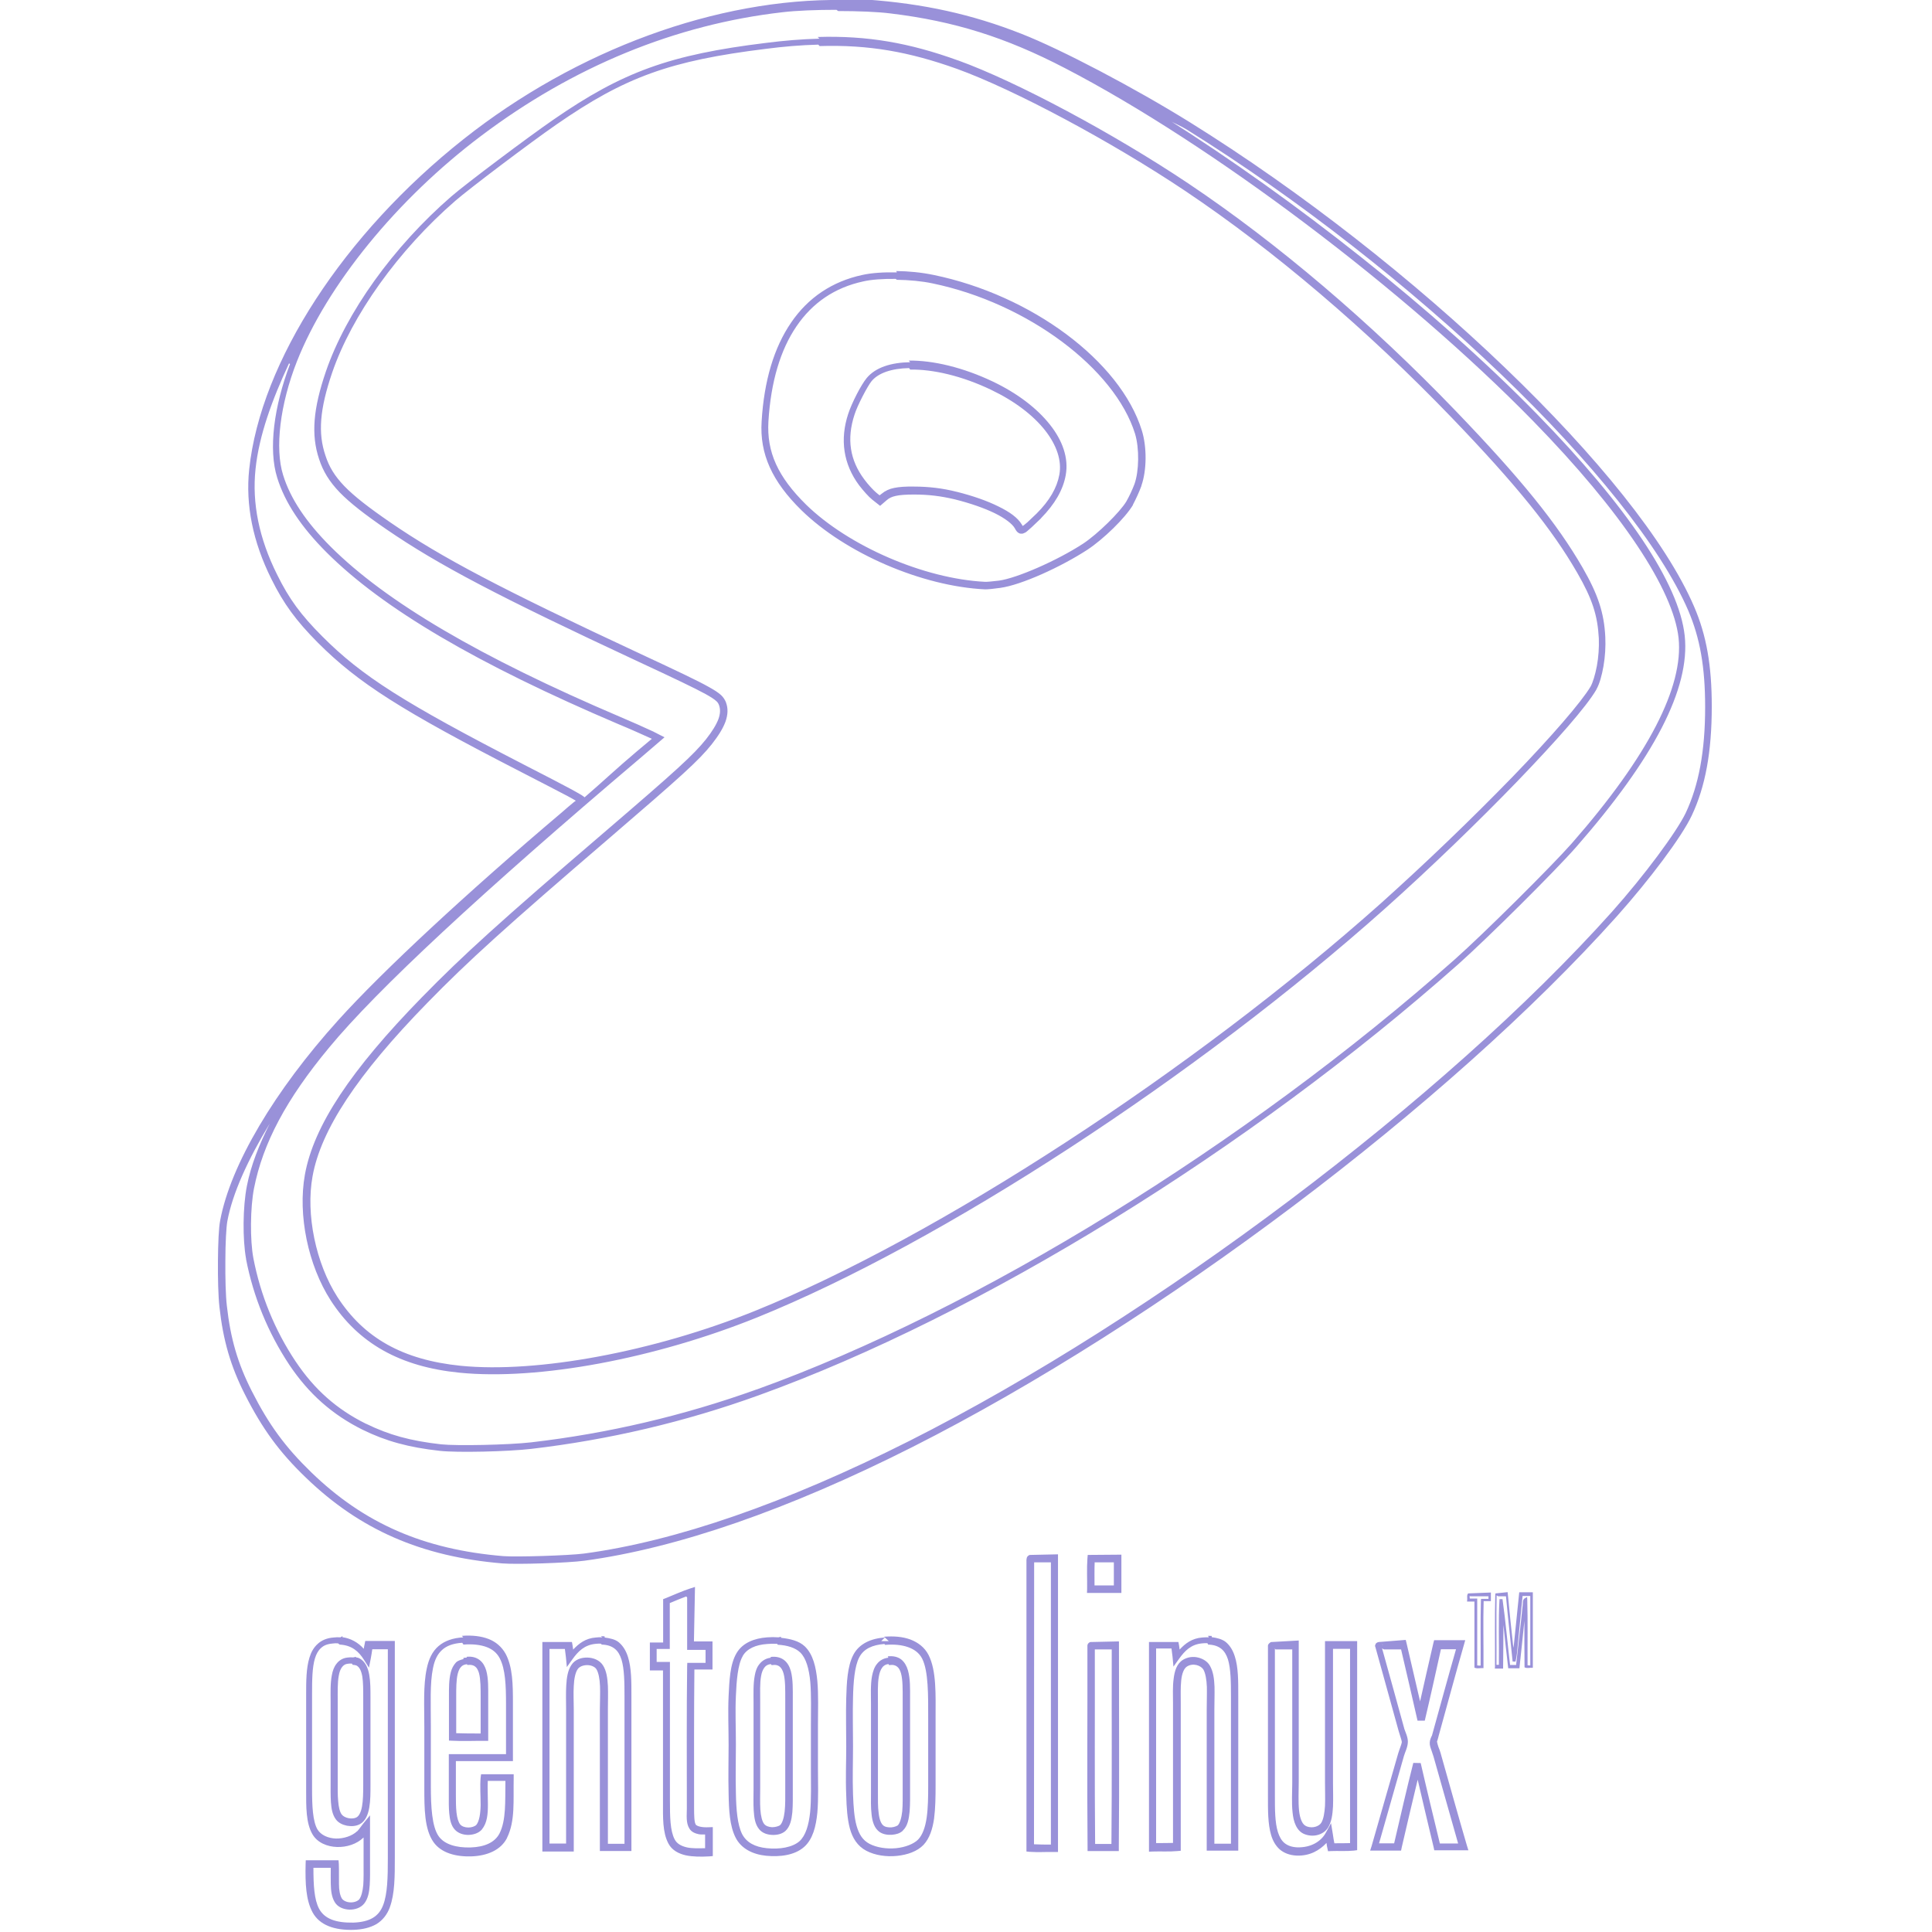 <svg viewBox="0 0 128 128" xmlns="http://www.w3.org/2000/svg"><path fill="#9991D9" d="M55.85 0c-8.32-.119-17.64 3.28-25.14 9.22 -7.92 6.269-13.442 14.73-14.2 21.87 -.25 2.36.24 4.802 1.47 7.27 .81 1.64 1.64 2.77 3.08 4.22v0c2.67 2.67 5.51 4.48 13.51 8.59 1.45.75 2.43 1.25 3.03 1.57 .26.14.42.23.55.31l-.1.07h-.001c-.27.22-.54.45-.8.68 -6.32 5.35-11.918 10.55-14.83 13.78 -4.22 4.67-7.14 9.59-7.83 13.27 -.1.49-.14 1.55-.15 2.69 -.01 1.14.02 2.34.1 3.05 .24 2.2.74 3.93 1.69 5.8 1.15 2.27 2.28 3.82 4.03 5.5 3.58 3.46 7.66 5.24 13.02 5.69 .99.08 4.36-.03 5.45-.18 6.134-.83 13.49-3.38 21.7-7.52 16.34-8.25 35.533-22.71 46.69-35.17 2.17-2.43 4.29-5.25 4.96-6.67 .91-1.92 1.33-4.24 1.33-7.24 0-2.71-.35-4.71-1.17-6.61 -1.87-4.35-6.494-10.04-12.52-15.82 -6.03-5.79-13.45-11.645-20.91-16.284 -3.62-2.248-8.503-4.82-11.16-5.856 -3.25-1.28-6.46-1.99-10.25-2.26h-.01l-.001 0c-.55-.05-1.1-.07-1.65-.07Zm-.32.732c1.32 0 2.62.05 3.48.16h0c4.21.51 7.62 1.58 11.55 3.624 9.7 5.03 22.54 14.71 31.02 23.384 5.88 6.02 9.28 11.178 9.63 14.37 .34 3.21-1.98 7.79-7.08 13.61 -1.35 1.53-5.86 6.01-7.756 7.69C82.554 75.82 64.744 86.8 50.15 92.05h-.01v0c-4.84 1.74-9.86 2.92-14.96 3.51 -1.48.17-4.94.24-5.96.13 -2.03-.23-3.45-.62-4.96-1.36h-.01c-1.94-.96-3.42-2.27-4.67-4.14h0 -.001c-1.38-2.07-2.32-4.39-2.79-6.82 -.23-1.2-.21-3.36.04-4.64 .59-2.99 2.13-5.9 4.98-9.33 3.15-3.81 10.03-10.21 20.667-19.223l1.55-1.33 -.69-.35 -.01-.01 -.001 0c-.74-.34-1.47-.67-2.21-.98 -9.34-3.98-15.54-7.63-19.2-11.28 -1.65-1.65-2.68-3.2-3.16-4.76 -.55-1.76-.21-4.66.92-7.53 2-5.06 6.63-10.74 12.19-14.927 6.1-4.6 12.89-7.39 19.98-8.2 .92-.11 2.25-.16 3.57-.16Zm-1.24 1.83v0c-1.19.03-2.36.13-3.54.28 -6.375.78-9.5 1.91-14.11 5.103 -1.71 1.18-5.77 4.23-6.74 5.07 -3.84 3.33-6.97 7.69-8.31 11.6 -.84 2.46-.99 4.19-.45 5.8 .26.8.67 1.48 1.36 2.2 .69.71 1.67 1.47 3.11 2.46 3.43 2.35 7.39 4.43 16.68 8.76 2.41 1.12 3.73 1.75 4.46 2.15 .36.2.57.34.69.45v0c.09.07.16.17.2.29 .09.26.09.54-.04.91 -.14.37-.41.82-.83 1.35 -.84 1.04-1.91 2.02-6.75 6.17 -6.84 5.86-9.357 8.14-12.07 10.92 -4.692 4.8-7.17 8.51-7.75 11.75 -.48 2.66.21 5.997 1.71 8.33 1.84 2.85 4.6 4.4 8.54 4.79 5.2.52 12.94-.93 19.705-3.66 12.18-4.92 29.16-15.98 41.65-27.13 3-2.68 6.16-5.74 8.74-8.41 2.57-2.67 4.55-4.91 5.22-6.06v-.01c.21-.37.36-.92.47-1.54v0c.11-.64.15-1.29.12-1.94 -.08-1.59-.48-2.808-1.5-4.58 -1.69-2.93-4.1-5.91-8.41-10.39 -5.61-5.84-11.83-11.13-17.72-15.074C73.79 8.85 67.35 5.4 63.47 4h-.01c-3.21-1.16-5.98-1.65-9.29-1.55Zm.01.49c3.26-.1 5.94.38 9.1 1.51 3.79 1.37 10.244 4.82 15.137 8.096 5.85 3.92 12.05 9.2 17.63 15 4.3 4.47 6.67 7.41 8.33 10.293 1 1.73 1.35 2.83 1.43 4.35v0c.02.61-.02 1.22-.13 1.82 -.11.58-.27 1.11-.42 1.37 -.6 1.01-2.58 3.3-5.15 5.96v0c-2.81 2.89-5.72 5.68-8.72 8.378 -12.45 11.1-29.42 22.15-41.51 27.03 -6.7 2.7-14.41 4.13-19.47 3.628 -3.84-.39-6.42-1.84-8.18-4.57 -1.42-2.21-2.1-5.47-1.64-7.98 .55-3.07 2.95-6.73 7.61-11.5 2.7-2.77 5.2-5.03 12.03-10.89 4.84-4.16 5.94-5.15 6.81-6.24 .44-.56.74-1.04.91-1.5 .16-.46.18-.88.03-1.27v-.01 0c-.08-.19-.19-.35-.33-.48 -.18-.16-.42-.32-.8-.53 -.76-.43-2.08-1.05-4.5-2.18 -9.29-4.33-13.22-6.4-16.613-8.73 -1.44-.99-2.39-1.73-3.04-2.4 -.65-.68-1.01-1.28-1.25-2.02 -.51-1.49-.38-3.08.44-5.49 1.3-3.8 4.39-8.12 8.16-11.39 .89-.78 5.01-3.89 6.69-5.05 4.57-3.17 7.55-4.237 13.88-5.02v0c1.15-.15 2.32-.25 3.48-.28Zm23.09 4.885c.43.25.84.4 1.24.65 7.42 4.618 14.82 10.46 20.82 16.21 5.99 5.75 10.58 11.436 12.4 15.65 .78 1.83 1.12 3.74 1.12 6.4 0 2.95-.43 5.19-1.29 7.02 -.62 1.28-2.74 4.14-4.89 6.55 -11.1 12.396-30.28 26.845-46.546 35.05 -8.18 4.12-15.49 6.65-21.55 7.46 -.99.13-4.5.24-5.35.17 -5.27-.44-9.22-2.16-12.73-5.56 -1.71-1.66-2.8-3.14-3.933-5.375 -.93-1.83-1.41-3.48-1.65-5.64 -.08-.66-.11-1.87-.1-3 0-1.14.06-2.23.13-2.61 .34-1.85 1.37-4.1 2.814-6.48 -.7 1.39-1.25 2.76-1.52 4.15 -.27 1.38-.29 3.52-.05 4.83H16.3c.48 2.49 1.45 4.87 2.86 7h0c1.29 1.93 2.85 3.31 4.86 4.31h0c1.55.76 3.05 1.17 5.116 1.4 1.15.13 4.52.05 6.06-.13h0c5.14-.6 10.2-1.79 15.07-3.55 14.67-5.29 32.51-16.29 46.37-28.58 1.93-1.72 6.41-6.17 7.79-7.744 5.13-5.86 7.57-10.5 7.19-14 -.375-3.48-3.86-8.613-9.77-14.665C95.13 20.58 85.76 13.19 77.29 7.85Zm-17.97 10.11c-.86-.02-1.67.03-2.29.17 -2 .43-3.6 1.51-4.72 3.16 -1.13 1.65-1.79 3.85-1.95 6.54 -.14 2.16.7 3.99 2.64 5.89v0c2.92 2.85 7.98 5.04 12.17 5.24h0c.19 0 .6-.04 1.01-.1 1.37-.19 3.97-1.36 5.77-2.53 1.06-.7 2.5-2.1 3.01-2.96l0-.01 0-.01v0c.21-.4.4-.81.56-1.24v-.01l0-.01c.36-1.02.37-2.56.03-3.657 -1.43-4.61-7.33-8.97-13.79-10.303h-.001c-.82-.17-1.65-.25-2.48-.26Zm-.01.49h0c.82.01 1.68.09 2.38.24 6.302 1.31 12.07 5.654 13.41 9.96 .29.96.27 2.47-.04 3.34v0c-.15.39-.33.78-.54 1.15 -.42.7-1.89 2.15-2.86 2.79 -1.73 1.13-4.4 2.29-5.57 2.45 -.39.05-.85.09-.93.08 -4.04-.2-9.04-2.37-11.85-5.11 -1.88-1.85-2.62-3.49-2.5-5.52 .16-2.625.8-4.75 1.86-6.3 1.06-1.56 2.53-2.56 4.41-2.97h0c.55-.13 1.34-.18 2.17-.17Zm.89 5.46c-1.26.02-2.29.34-2.88 1.05 -.38.46-.99 1.66-1.22 2.36 -.57 1.72-.32 3.35.72 4.747 .27.35.63.76.87.95h0l.52.41 .43-.37c.17-.15.34-.23.61-.29 .27-.06.65-.09 1.2-.09 .97 0 1.78.1 2.71.32 1.04.26 1.95.58 2.65.92 .69.34 1.16.71 1.32.99 .08.14.13.25.28.33 .07.04.18.04.25.03l-.001-.001c.05-.02.11-.04.17-.07 .07-.04.11-.08.18-.14v-.001c.08-.07.16-.14.24-.21 .18-.17.4-.38.63-.6v-.01c.9-.92 1.45-1.85 1.63-2.85v-.01c.2-1.11-.21-2.28-1.06-3.343 -.85-1.07-2.14-2.06-3.75-2.83v0c-1.99-.95-3.99-1.42-5.59-1.4Zm-41.085.12c-1.07 2.82-1.44 5.65-.85 7.53 .51 1.65 1.59 3.27 3.28 4.96 3.74 3.73 9.98 7.39 19.35 11.38 .73.3 1.46.63 2.192.96l0 0 -.99.83c-1.4 1.18-2.192 1.95-3.47 3.05h0c-.01-.02-.03-.03-.04-.04v0c-.02-.02-.05-.04-.07-.05h-.001c-.06-.04-.11-.08-.17-.11l-.001 0c-.22-.13-.44-.25-.66-.37 -.61-.33-1.58-.83-3.04-1.58C26.76 46.56 23.98 44.8 21.36 42.17c-1.42-1.42-2.21-2.49-3-4.1 -1.2-2.4-1.67-4.74-1.43-6.997 .23-2.22 1.1-4.6 2.22-7Zm41.09.37h0c1.5-.03 3.44.42 5.36 1.34v0c1.55.74 2.78 1.68 3.57 2.68 .78.99 1.12 2.02.95 2.94v0c-.16.87-.64 1.71-1.5 2.57 -.22.21-.44.42-.61.58v0c-.08.06-.15.13-.23.19 -.06.04-.09.06-.09.06 -.01-.02-.01-.01-.06-.1 -.27-.45-.8-.83-1.54-1.19 -.74-.37-1.68-.7-2.75-.97h-.01l0 0c-.93-.24-1.88-.35-2.83-.35h-.01c-.57-.01-.98.02-1.32.09v0c-.31.06-.59.19-.83.39l-.13.1 -.21-.17 -.01-.01c-.16-.125-.55-.54-.79-.87 -.96-1.28-1.18-2.69-.65-4.3 .19-.61.87-1.9 1.125-2.21 .44-.54 1.33-.85 2.49-.87Zm7.96 78.531l-.03 0c-.11.02-.2.13-.21.2 -.02.06-.01.1-.01.12l-.01-.03v19.36l.22.02c.53.04 1.1 0 1.62.01l.25 0v-19.72Zm3.8 0l-.02.23c-.05.66-.01 1.38-.02 2.04l-.01.25h2.28V103Zm-3.55.49h1.11v18.7c-.39 0-.77 0-1.12-.02Zm4.02 0h1.26v1.53h-1.28c0-.53-.01-1.05.01-1.54Zm-26.49 1.63l-.34.11c-.52.17-1.09.43-1.61.64l-.16.06v2.872h-.88v1.85h.87v8.71c0 1.01-.04 2.01.36 2.76 .23.44.67.67 1.15.78 .48.1 1.02.1 1.56.07l.23-.02v-1.92l-.27.01c-.2.01-.41 0-.58-.04 -.17-.04-.26-.1-.29-.15v-.01c-.09-.15-.1-.6-.1-1.08 0-3.04-.01-6.26.02-9.17h1.2v-1.86h-1.23Zm51.22.43l-.03.05v0c-.03.06-.04.14-.03.21 0 .07.01.13 0 .18l-.01.1h.49v4.38l.06.02v0c.07.02.15.03.23.02 .07-.01.15-.01.21-.01l.1 0v-.11c.01-1.44-.03-2.92.01-4.33h.48v-.57Zm1.81 0l-.01.09c-.04 1.56-.01 3.2-.02 4.8l-.01.09h.55l0-.1c.01-.93.02-1.86.02-2.79 .1.93.2 1.86.31 2.79l.01.08h.74l.01-.09 -.001-.001c.11-1.02.22-2.04.32-3.05 0 1 0 2.01.01 3.02v.06l.06.02c.07.03.14.02.21.02 .07-.01.13-.01.18-.01l.1 0v-5.003h-.9l-.01.09c-.12 1.1-.22 2.23-.34 3.33 -.01.09-.03.17-.04.26 -.13-1.21-.26-2.4-.37-3.6l-.01-.09Zm-1.66.19h1.2v.17h-.49l-.01.09c-.04 1.41-.01 2.89-.02 4.33 -.05 0-.09 0-.125 0 -.05 0-.07-.01-.1-.01v-4.43h-.49c-.01-.04-.01-.07-.01-.1 -.01-.04 0-.05 0-.07Zm1.85 0h.51c.13 1.45.3 2.87.44 4.32l.19.01c.09-.36.12-.74.15-1.1 .11-1.08.21-2.18.32-3.25h.51v4.6c-.04 0-.07 0-.1 0 -.04 0-.05-.01-.08-.01 -.01-1.45.02-2.93-.02-4.35l-.01-.17 -.15.08v0c-.07.04-.11.11-.12.19 -.01.06-.01.11-.01.13 -.13 1.33-.3 2.76-.45 4.1h-.4c-.17-1.45-.3-2.94-.5-4.36l-.2 0v.02c-.08 1.38-.02 2.89-.04 4.33h-.16c.01-1.54-.02-3.1.01-4.6Zm-53.74.08v3.47h1.22v.86h-1.21l-.01.24c-.04 2.97-.02 6.29-.02 9.41 0 .46-.07.95.17 1.33l0 0c.13.22.37.32.6.37 .14.03.29.02.44.02v.91c-.43.01-.86.02-1.19-.05 -.4-.09-.68-.25-.83-.54 -.3-.57-.31-1.52-.31-2.54v-9.21h-.88v-.86h.87v-3.04c.36-.16.73-.3 1.09-.44Zm-5.622 2.64v0c-.14-.01-.28-.01-.41.01h-.01c-.7.05-1.14.41-1.51.8 -.02-.09-.02-.19-.04-.28l-.04-.22h-1.96v13.88h2.08v-9.45c0-.49-.03-1.03 0-1.51 .02-.49.11-.91.26-1.12 .11-.17.36-.27.63-.27 .26 0 .51.11.61.27 .14.22.22.64.24 1.125 .02.48-.01 1.01-.01 1.5v9.42h2.09V112.4c0-.95.01-1.88-.23-2.63 -.12-.38-.31-.71-.6-.96 -.24-.2-.58-.27-.94-.32l-.01-.08 -.24-.01Zm40.18 0c-.13-.01-.27 0-.41.01h-.01c-.7.05-1.15.41-1.51.8 -.02-.1-.02-.19-.04-.29l-.04-.21h-1.95v13.89l.25-.01c.51-.02 1.09.02 1.625-.03l.23-.02v-9.756c0-.51-.02-1.07.03-1.53 .05-.47.18-.79.38-.92v0c.19-.12.41-.15.63-.1 .21.05.38.17.46.3h0c.14.25.21.67.23 1.15 .01.48-.01 1.01-.01 1.5v9.35h2.09v-10.247c0-.96.01-1.89-.23-2.63 -.12-.38-.31-.71-.6-.95 -.24-.19-.58-.27-.93-.32v-.08l-.24-.01Zm-57.53 0v0c-.15-.01-.3-.01-.44.01 -.44.03-.8.18-1.06.42 -.27.24-.44.55-.55.91 -.22.71-.22 1.58-.22 2.46v6.34c0 1.07-.02 2.16.42 2.91 .33.56.98.82 1.625.84 .64.02 1.31-.19 1.76-.63v1.73c0 .49.01.99-.02 1.42 -.04.42-.13.76-.26.94v0c-.11.13-.35.22-.6.21 -.25-.01-.47-.12-.56-.26 -.13-.22-.19-.56-.19-.96 -.01-.41.01-.87-.01-1.33l-.02-.24h-2.17l-.01.24c-.03 1.31.02 2.39.46 3.21h0v0c.47.86 1.46 1.19 2.7 1.16 .6-.02 1.11-.14 1.53-.38 .41-.25.71-.63.89-1.11v-.01c.33-.9.33-2.04.33-3.3v-14.34H24.2l-.04.2c-.03.11-.04.21-.06.32H24.1c-.37-.42-.86-.69-1.41-.77v-.07Zm8.14 0c-.69.04-1.23.23-1.64.58 -.41.35-.65.86-.78 1.49 -.24 1.11-.16 2.47-.16 3.91v4.01c0 1.32 0 2.72.61 3.58v0c.52.73 1.51.98 2.54.94 1.01-.04 1.92-.41 2.33-1.22v-.01h0c.55-1.12.41-2.45.44-3.95l0-.26h-2.16l-.03.22c-.05.57 0 1.23 0 1.82 -.01.58-.09 1.07-.28 1.31v0c-.09.1-.31.18-.53.18 -.23 0-.44-.08-.54-.2 -.12-.14-.21-.43-.25-.8 -.04-.37-.04-.79-.04-1.18v-2.22h3.78v-3.84c0-1.22-.01-2.39-.49-3.28l-.001 0c-.25-.45-.65-.79-1.12-.97 -.49-.19-1.08-.26-1.77-.21Zm20.88 0h-.001c-.25-.02-.49-.02-.74 0 -.85.06-1.63.36-2.03 1.04 -.45.75-.48 1.88-.53 2.85 -.05 1.08 0 2.09 0 3.25 0 1.08-.03 2.04 0 3.22v0c.02 1.09.07 2.13.46 2.9l0 0c.37.74 1.14 1.12 2.02 1.21 .93.09 1.9-.03 2.53-.59 .57-.51.78-1.35.87-2.27 .08-.93.04-1.96.04-2.91v-2.9c0-.94.04-1.98-.04-2.9 -.09-.93-.28-1.77-.83-2.3 -.39-.37-.97-.5-1.58-.57v-.07Zm7.052.01l.26.24h-.5Zm0 0c-.9.06-1.7.4-2.09 1.15 -.4.76-.44 1.88-.47 2.87 -.03 1.01 0 2.13 0 3.22 0 1.07-.05 2.07 0 3.21 .02.81.07 1.56.24 2.2 .17.63.5 1.17 1.09 1.48 .59.31 1.34.41 2.03.34 .69-.07 1.35-.3 1.76-.73 .41-.44.6-1.06.7-1.74 .09-.69.1-1.45.1-2.19v-4.48c0-1.51.07-3.13-.47-4.18 -.26-.5-.7-.83-1.21-1.02 -.52-.19-1.12-.23-1.74-.18Zm13.67.3l-.04 0v0c-.06.01-.11.04-.15.09l-.001-.001c-.03.03-.05.06-.05.1 -.02.05-.01.07-.01.08 .01 4.44-.03 8.92.01 13.34l0 .24h2.07l0-.25c.04-4.43.01-8.94.01-13.39v-.25Zm11.97 0l-.03 0c-.09.01-.2.13-.22.19 -.02.06-.01.08-.01.09 0 3.2 0 6.64 0 9.95 0 .9-.01 1.82.21 2.56 .11.37.29.7.57.95 .28.24.66.39 1.13.41h0c.87.03 1.51-.35 1.97-.84 .01.12.03.24.06.36l.04.19 .2-.01c.47-.02 1.02.02 1.51-.03l.22-.03v-13.85h-2.13v9.41c0 .48.02 1.02 0 1.5 -.03.47-.1.89-.25 1.13 -.13.21-.54.39-.95.24 -.15-.06-.26-.16-.34-.34 -.09-.18-.15-.43-.18-.72 -.06-.58-.02-1.28-.02-1.89v-9.37Zm7.08 0l-.04.01c-.02 0-.04.01-.07.03v0c-.02.01-.04.02-.05.03v0c-.02.02-.04.04-.05.07h0c-.01.02-.02.05-.03.08 0 0-.01.05 0 .06 0 .01 0 .02.01.03l.01.03 0 0c.51 1.83 1.02 3.7 1.54 5.56v0c.08.28.21.63.21.73 -.01.13-.16.47-.25.78 -.6 2.06-1.17 4.1-1.75 6.1l-.1.31h2.05l.04-.2c.35-1.51.7-3.01 1.06-4.5 .35 1.5.7 3 1.06 4.49l.04.19h2.26l-.1-.32c-.59-2.01-1.15-4.04-1.73-6.08v-.01c-.04-.14-.1-.3-.16-.45v0c-.04-.12-.07-.23-.09-.34v-.01s.06-.15.1-.33l0-.01c.57-2.05 1.11-4.07 1.68-6.05l.09-.32h-2.06l-.05.19c-.3 1.29-.59 2.57-.88 3.86h-.001c-.3-1.29-.6-2.58-.9-3.87l-.05-.2Zm.25.16v0c.01.01.01.03.01.05v.01c-.02-.04-.03-.1-.02-.08Zm-51.73.01h0c.4.01.67.12.87.28 .2.16.34.4.44.71 .19.62.2 1.52.2 2.48v9.73h-1.1v-8.93c0-.47.02-1.02 0-1.53 -.03-.52-.09-1-.33-1.37 -.23-.35-.64-.5-1.03-.51 -.4-.01-.82.13-1.05.48 -.25.36-.32.85-.35 1.37 -.03.51-.01 1.06-.01 1.53v8.94h-1.1v-12.89h1.02c.02.18.05.375.07.56l.06.64 .38-.53c.36-.5.78-.94 1.53-1.01h-.001c.11-.01.23-.02.35-.01Zm40.18 0h0c.4.01.67.12.87.28 .2.16.34.39.44.7 .19.62.2 1.52.2 2.47v9.74h-1.1v-8.86c0-.48.02-1.02.01-1.53 -.02-.52-.08-1-.3-1.39 -.16-.29-.46-.47-.78-.55v0c-.35-.09-.71-.03-1.01.15 -.42.26-.56.75-.62 1.27 -.07.51-.04 1.09-.04 1.58v9.28c-.35.01-.73.01-1.12.01v-12.89h1.02c.02.18.05.36.07.56l.06.64 .38-.53c.36-.5.78-.95 1.52-1.01v-.001c.11-.01.23-.02.35-.01Zm-57.54 0c.8.04 1.26.45 1.61 1.01l.33.52 .12-.61c.04-.21.07-.41.1-.61h1.03v13.84c0 1.25-.02 2.35-.31 3.11v0c-.15.39-.37.66-.69.85 -.32.19-.75.29-1.29.31 -1.16.02-1.9-.25-2.26-.91 -.33-.61-.38-1.58-.38-2.72h1.15c0 .35-.01.72 0 1.07 .01.43.05.85.26 1.2 .2.34.59.48.96.5 .37.01.76-.11 1-.41 .25-.32.33-.75.36-1.22 .03-.47.02-.98.02-1.46v-3.16l-.45.55c-.17.21-.27.38-.4.51v0h-.01c-.33.31-.875.49-1.4.48 -.53-.02-.99-.23-1.22-.6 -.32-.54-.36-1.6-.36-2.66v-6.35c0-.89.01-1.73.19-2.32 .09-.3.22-.53.4-.69 .18-.17.41-.27.77-.3h0v-.001c.12-.02.24-.02.36-.01Zm8.2 0v0c.63-.05 1.16.02 1.55.17 .39.15.67.39.85.73h0c.38.71.42 1.82.42 3.03v3.33h-3.79v2.71c0 .38-.01.82.03 1.22s.11.78.36 1.06c.23.26.58.36.91.36 .33-.01.68-.11.9-.37v-.01h0c.35-.42.39-1.02.39-1.64 0-.54-.03-1.08-.01-1.56h1.17c-.02 1.4.05 2.6-.39 3.48 -.31.6-.99.9-1.91.93 -.94.03-1.74-.2-2.12-.74 -.45-.63-.52-1.98-.52-3.3v-4.01c0-1.46-.07-2.81.14-3.82 .11-.57.31-.95.61-1.22s.72-.43 1.33-.47Zm20.82.01c.64.03 1.18.21 1.49.51 .39.375.59 1.09.67 1.97 .07.88.04 1.9.04 2.85v2.9c0 .95.03 1.98-.05 2.85 -.09.87-.3 1.57-.71 1.94 -.46.4-1.3.55-2.16.46 -.79-.08-1.35-.38-1.64-.94 -.31-.62-.39-1.62-.41-2.7v-.01c-.03-1.16 0-2.13 0-3.22 0-1.18-.05-2.17 0-3.23 .04-.97.125-2.07.45-2.62v-.01c.28-.49.87-.75 1.63-.8h-.001c.22-.02.44-.02.66-.01Zm7.12.01h.01c.56-.05 1.09 0 1.51.15 .42.15.74.39.93.76 .42.83.4 2.43.4 3.95v4.47c0 .73-.01 1.48-.1 2.11 -.09.63-.27 1.15-.57 1.46 -.29.29-.85.51-1.46.57 -.62.06-1.28-.04-1.76-.29 -.45-.24-.69-.63-.85-1.18 -.16-.56-.21-1.28-.24-2.09 -.04-1.13 0-2.12 0-3.2 0-1.1-.03-2.22 0-3.22 .02-.98.1-2.07.41-2.66 .29-.57.88-.83 1.67-.89Zm13.9.3h1.11c-.01 4.29.02 8.625-.02 12.89h-1.08c-.04-4.27-.01-8.6-.02-12.89Zm11.96 0h1.11v8.863c0 .57-.05 1.29.02 1.93 .03.31.09.62.22.88 .125.26.32.48.61.58 .61.22 1.25 0 1.53-.46 .23-.38.29-.87.32-1.38 .02-.52 0-1.06 0-1.53v-8.92h1.13v12.87c-.33.01-.68.01-1.04.01 -.04-.19-.07-.39-.1-.6l-.12-.73 -.35.64c-.3.55-.96.99-1.9.96 -.39-.02-.64-.13-.84-.29 -.2-.17-.33-.41-.43-.72 -.2-.63-.2-1.51-.2-2.42 0-3.24 0-6.6 0-9.75Zm7.18 0h1.14v0c.37 1.57.73 3.14 1.09 4.72l.48 0c.37-1.56.72-3.15 1.07-4.73h1c-.54 1.88-1.06 3.8-1.6 5.74l-.01 0v0c-.03.09-.12.22-.13.44v0c-.01.18.05.34.11.51 .05.17.12.34.14.42 .55 1.92 1.08 3.85 1.63 5.759h-1.21c-.43-1.78-.86-3.54-1.27-5.33l-.49-.01c-.45 1.76-.85 3.55-1.27 5.33h-1c.55-1.91 1.09-3.84 1.65-5.79 .07-.25.25-.57.26-.93v-.01c0-.33-.17-.65-.24-.87v-.01c-.49-1.77-.98-3.56-1.47-5.31Zm-68.28.53v0c-.13-.01-.26-.01-.39.01v0c-.29.03-.55.18-.72.41 -.17.21-.26.48-.31.76 -.11.56-.08 1.21-.08 1.76v5.3c0 .45-.01.93.02 1.36 .03.43.1.82.32 1.12v0c.17.24.45.37.74.43 .29.05.6.04.87-.11 .37-.21.53-.64.61-1.09 .08-.46.08-.98.08-1.48v-5.86c0-.48 0-.99-.08-1.45 -.08-.46-.26-.9-.67-1.11h-.01c-.07-.04-.14-.04-.2-.05v-.04Zm7.53.01l-.23.02v.08c-.18.05-.37.1-.49.22h0c-.17.18-.29.41-.35.66 -.13.5-.12 1.08-.12 1.62v2.9l.23.01c.68.04 1.43 0 2.12.01l.25 0v-2.89c0-.59.02-1.23-.13-1.77 -.08-.27-.21-.52-.43-.69 -.23-.18-.52-.26-.88-.22Zm20.14.01v0c-.3.03-.57.18-.75.41 -.18.21-.27.48-.32.77 -.11.57-.08 1.23-.08 1.81v5.67c0 .47-.02.99.01 1.46s.09.91.35 1.23v0c.22.28.57.38.89.39 .32.01.63-.06.86-.26 .32-.3.41-.75.46-1.24 .04-.49.03-1.04.03-1.52v-5.98c0-.61.02-1.3-.13-1.86 -.08-.28-.21-.54-.44-.72 -.23-.18-.55-.26-.91-.21Zm7.78 0v0c-.31.03-.58.18-.76.42 -.18.22-.26.5-.32.79 -.11.58-.07 1.27-.07 1.85v5.85c0 .47-.02 1 .04 1.48 .05.47.18.92.55 1.17 .24.15.53.19.8.17 .27-.02.53-.09.72-.27h0v-.01c.32-.3.4-.76.45-1.26 .04-.5.03-1.05.03-1.52v-5.98c0-.62.02-1.29-.14-1.85 -.08-.28-.22-.54-.44-.72 -.23-.18-.54-.25-.9-.21Zm-35.49.47v0c.08 0 .16.02.24.04h0c.21.1.33.35.4.74 .06.39.06.88.06 1.36v5.85c0 .49-.01 1-.08 1.39 -.07.39-.2.64-.37.73 -.125.07-.34.09-.53.05 -.2-.04-.37-.14-.44-.24l-.01-.01c-.12-.16-.2-.48-.23-.88 -.04-.4-.03-.87-.03-1.33v-5.31c0-.57-.02-1.2.07-1.67 .04-.24.11-.43.21-.56v0c.09-.13.23-.22.39-.23h0c.05-.01.16-.02.27-.01Zm7.6.01c.26-.03.41.02.52.11 .11.08.19.23.25.43 .11.41.11 1.03.11 1.62v2.38c-.55 0-1.1 0-1.62-.02v-2.42c0-.55 0-1.11.1-1.51 .05-.2.12-.36.22-.46 .09-.1.2-.16.39-.18Zm20.16.01c.27-.04.42.01.53.1 .11.09.2.24.26.46 .12.44.11 1.1.11 1.71v5.97c0 .48.01 1.01-.04 1.46 -.05.44-.16.78-.31.91 -.07.05-.29.13-.52.13 -.23-.01-.43-.09-.52-.21h-.01v-.01c-.13-.16-.22-.52-.25-.96 -.03-.44-.01-.96-.01-1.44v-5.67c0-.6-.03-1.25.06-1.73 .04-.24.12-.43.22-.56 .1-.13.21-.2.42-.23Zm7.78 0c.26-.04.42.01.53.1 .11.08.2.23.26.45 .12.43.11 1.09.11 1.71v5.97c0 .48.01 1.01-.03 1.46 -.05.45-.16.8-.3.93 -.06.04-.24.12-.43.13 -.2.01-.4-.03-.49-.1 -.17-.11-.29-.4-.34-.83 -.06-.42-.05-.94-.05-1.43v-5.86c0-.61-.03-1.28.06-1.77 .04-.25.12-.46.22-.59h0c.09-.14.25-.23.42-.24Z"/></svg>